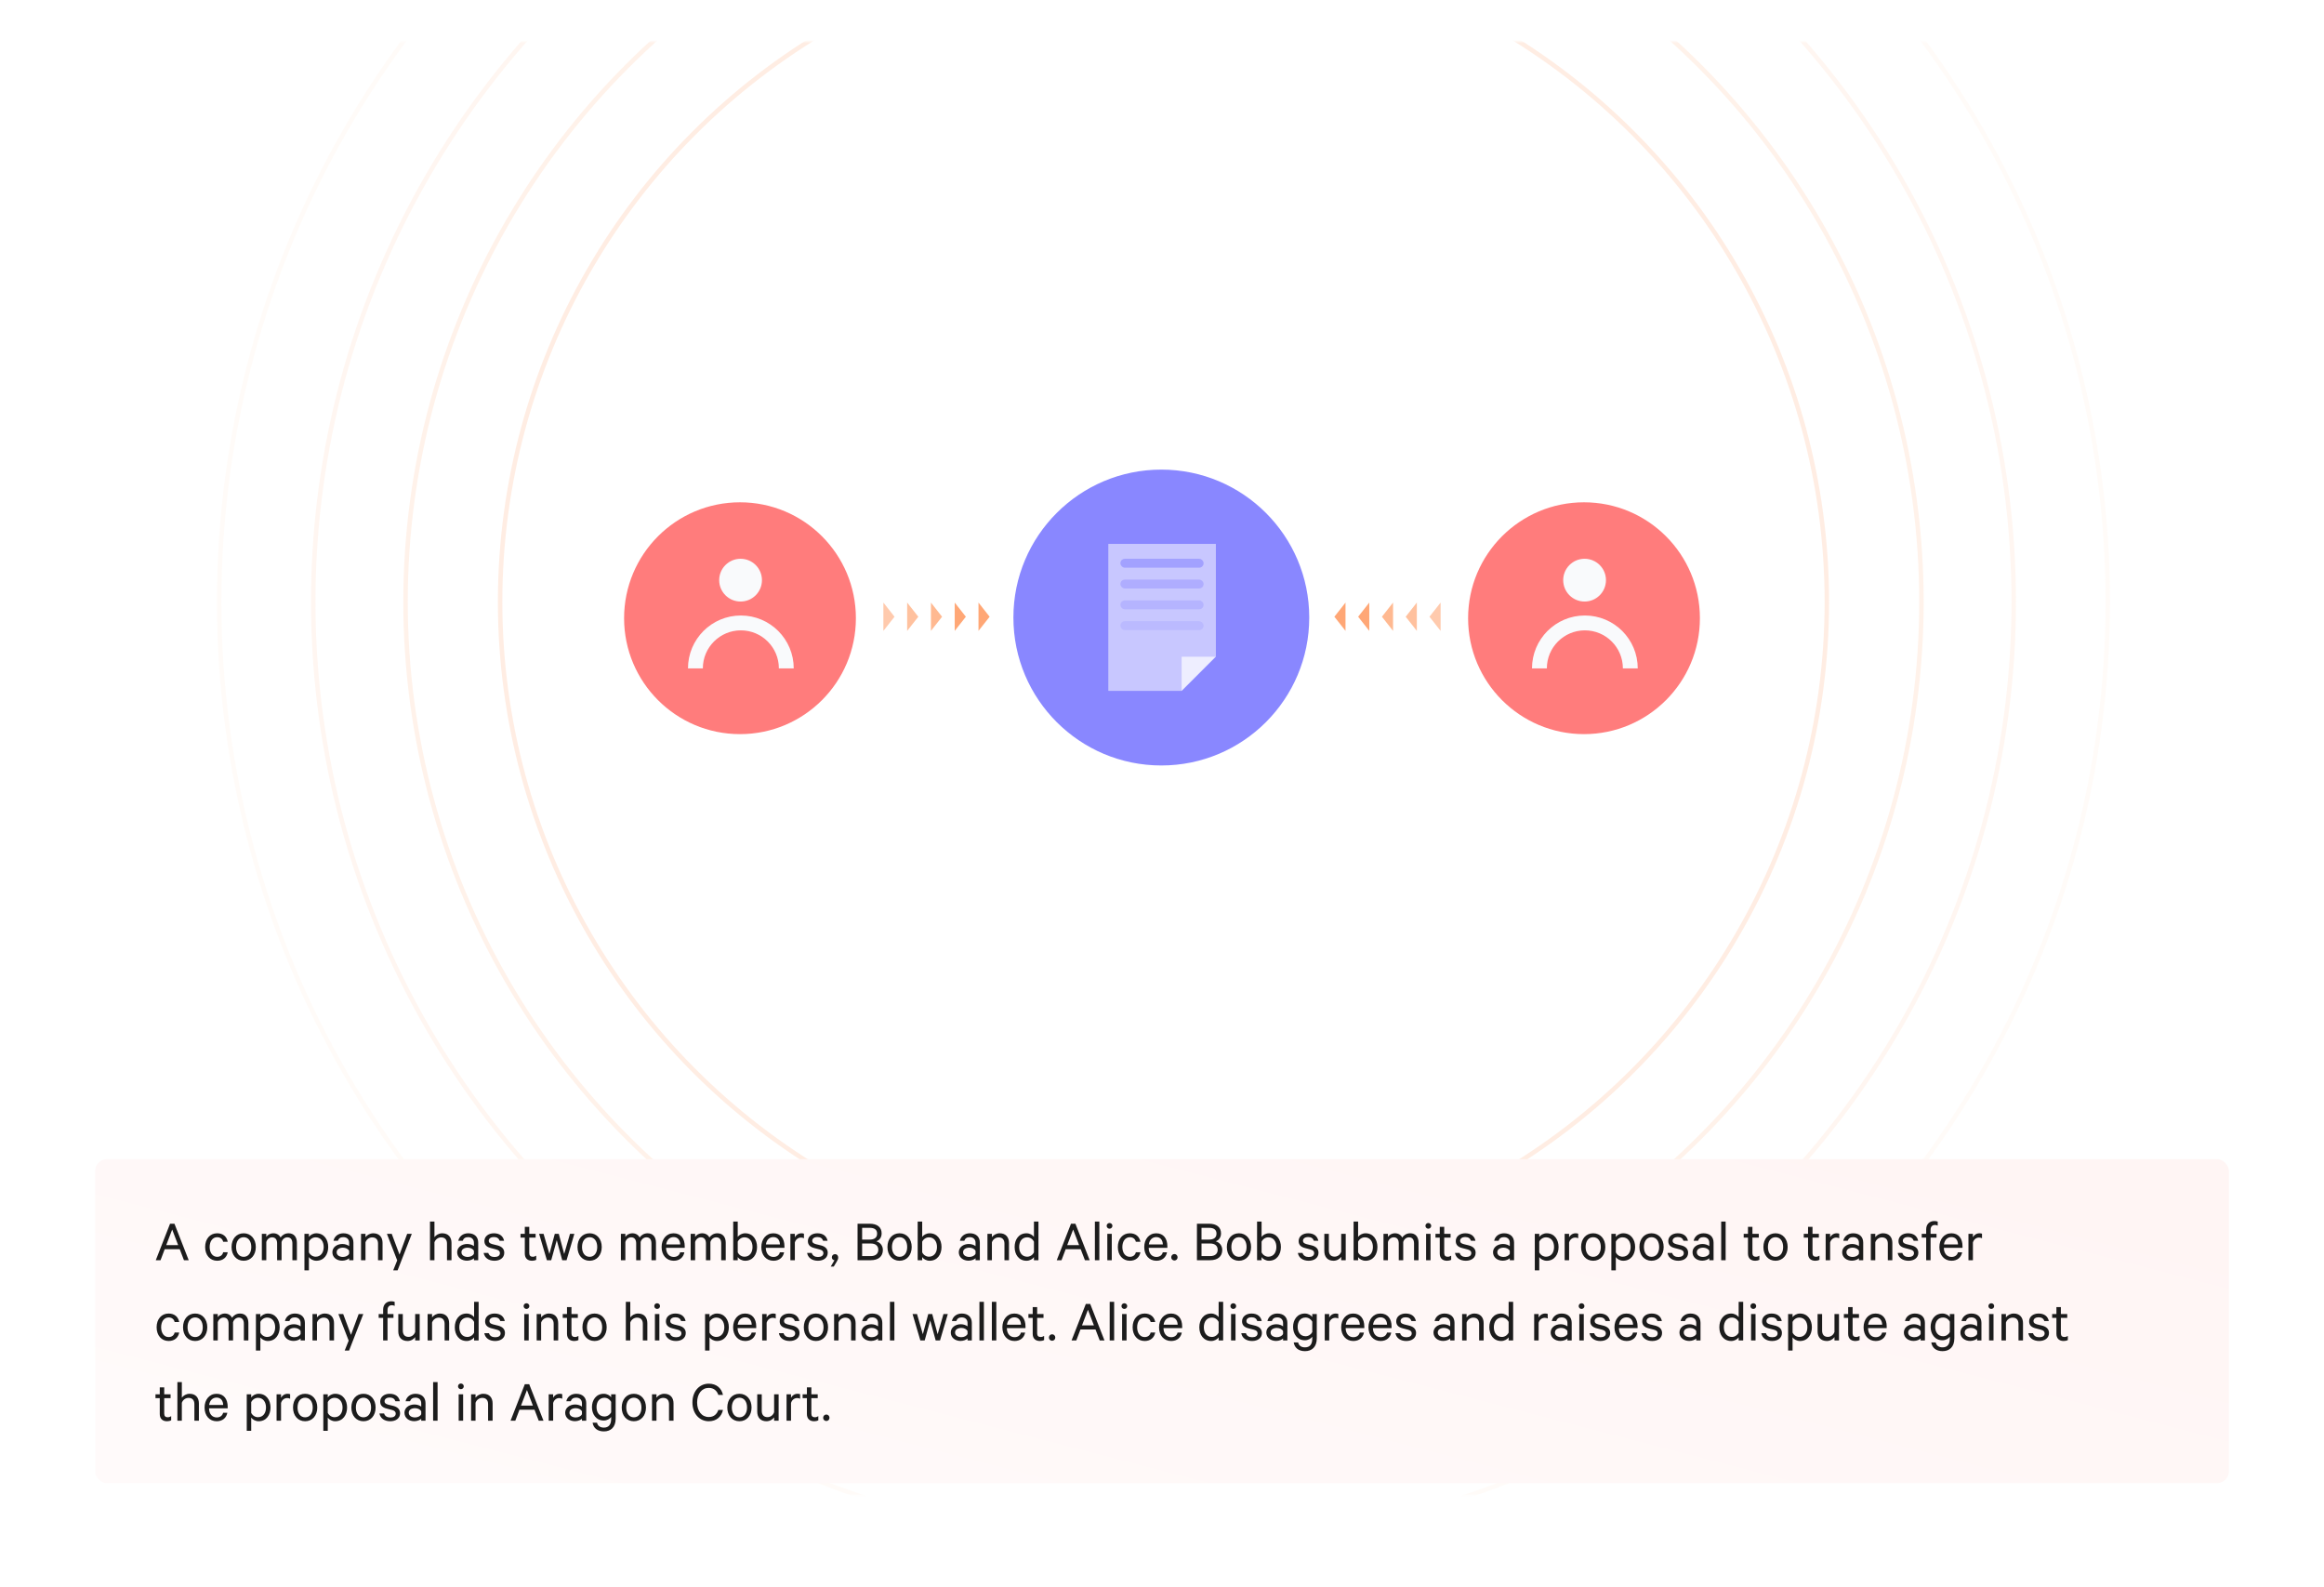 <svg width="782" height="534" viewBox="0 0 782 534" fill="none" xmlns="http://www.w3.org/2000/svg">
<g filter="url(#filter0_d)">
<rect x="17" y="14" width="748" height="500" rx="6" fill="white"/>
</g>
<mask id="mask0" mask-type="alpha" maskUnits="userSpaceOnUse" x="17" y="14" width="748" height="489">
<rect x="17" y="14" width="748" height="489" rx="6" fill="white"/>
</mask>
<g mask="url(#mask0)">
<circle opacity="0.2" cx="391.5" cy="202.5" r="223.216" stroke="#FFA776" stroke-width="1.5"/>
<circle opacity="0.15" cx="391.5" cy="202.5" r="255.045" stroke="#FFA776" stroke-width="1.5"/>
<circle opacity="0.1" cx="391.5" cy="202.5" r="286.098" stroke="#FFA776" stroke-width="1.5"/>
<circle opacity="0.05" cx="391.5" cy="202.5" r="317.75" stroke="#FFA776" stroke-width="1.5"/>
</g>
<rect x="32" y="390" width="718" height="109" rx="4" fill="url(#paint0_linear)"/>
<path d="M57.22 411.72L52.42 424H54.02L55.42 420.3H60.48L61.9 424H63.5L58.7 411.72H57.22ZM57.94 413.68L59.94 418.92H55.94L57.94 413.68ZM69.028 419.56C69.028 422.32 70.688 424.18 73.068 424.18C75.068 424.18 76.328 423.02 76.628 421.32H75.088C74.888 422.28 74.128 422.86 73.068 422.86C71.548 422.86 70.548 421.5 70.548 419.56C70.548 417.62 71.548 416.26 73.068 416.26C74.128 416.26 74.888 416.84 75.088 417.8H76.628C76.328 416.1 75.068 414.94 73.068 414.94C70.688 414.94 69.028 416.8 69.028 419.56ZM86.075 419.56C86.075 416.84 84.415 414.94 81.995 414.94C79.555 414.94 77.915 416.84 77.915 419.56C77.915 422.28 79.555 424.18 81.995 424.18C84.415 424.18 86.075 422.28 86.075 419.56ZM84.555 419.56C84.555 421.5 83.595 422.86 81.995 422.86C80.395 422.86 79.435 421.5 79.435 419.56C79.435 417.62 80.395 416.26 81.995 416.26C83.595 416.26 84.555 417.62 84.555 419.56ZM94.406 416.36C93.986 415.52 93.126 414.94 92.006 414.94C90.906 414.94 90.046 415.46 89.606 416.16V415.12H88.106V424H89.606V417.88C89.886 416.92 90.666 416.3 91.566 416.3C92.706 416.3 93.246 417.12 93.246 418.36V424H94.746V417.88C95.026 416.92 95.806 416.3 96.706 416.3C97.846 416.3 98.386 417.12 98.386 418.36V424H99.906V418.12C99.906 416.2 98.906 414.94 97.106 414.94C95.866 414.94 94.966 415.56 94.406 416.36ZM103.942 422.96C104.402 423.6 105.342 424.18 106.442 424.18C109.062 424.18 110.442 422.02 110.442 419.56C110.442 417.1 109.062 414.94 106.442 414.94C105.342 414.94 104.402 415.52 103.942 416.16V415.12H102.442V427.4H103.942V422.96ZM103.942 417.76C104.402 416.84 105.282 416.3 106.222 416.3C107.922 416.3 108.922 417.68 108.922 419.56C108.922 421.44 107.922 422.82 106.222 422.82C105.282 422.82 104.402 422.28 103.942 421.36V417.76ZM118.921 424V418.08C118.921 416.14 117.661 414.94 115.541 414.94C113.841 414.94 112.521 415.96 112.221 417.46H113.701C113.981 416.64 114.581 416.24 115.521 416.24C116.801 416.24 117.481 417.04 117.481 418.14V419.26C117.101 418.92 116.161 418.54 115.241 418.54C113.341 418.54 111.841 419.66 111.841 421.32C111.841 423.08 113.341 424.16 115.141 424.16C116.201 424.16 117.141 423.7 117.481 423.34V424H118.921ZM117.481 421.8C117.221 422.46 116.321 422.9 115.401 422.9C114.321 422.9 113.281 422.4 113.281 421.32C113.281 420.26 114.321 419.78 115.401 419.78C116.321 419.78 117.221 420.22 117.481 420.88V421.8ZM121.485 424H122.985V417.98C123.305 417.02 124.205 416.32 125.245 416.32C126.585 416.32 127.205 417.18 127.205 418.42V424H128.725V418.18C128.725 416.24 127.625 414.94 125.605 414.94C124.465 414.94 123.505 415.54 122.985 416.24V415.12H121.485V424ZM133.792 427.4L138.572 415.12H137.012L134.432 422.12L131.812 415.12H130.192L133.652 424.06L132.312 427.4H133.792ZM144.688 424H146.188V417.98C146.508 417.02 147.408 416.32 148.448 416.32C149.788 416.32 150.408 417.18 150.408 418.42V424H151.928V418.18C151.928 416.24 150.828 414.94 148.808 414.94C147.668 414.94 146.708 415.54 146.188 416.24V411H144.688V424ZM160.913 424V418.08C160.913 416.14 159.653 414.94 157.533 414.94C155.833 414.94 154.513 415.96 154.213 417.46H155.693C155.973 416.64 156.573 416.24 157.513 416.24C158.793 416.24 159.473 417.04 159.473 418.14V419.26C159.093 418.92 158.153 418.54 157.233 418.54C155.333 418.54 153.833 419.66 153.833 421.32C153.833 423.08 155.333 424.16 157.133 424.16C158.193 424.16 159.133 423.7 159.473 423.34V424H160.913ZM159.473 421.8C159.213 422.46 158.313 422.9 157.393 422.9C156.313 422.9 155.273 422.4 155.273 421.32C155.273 420.26 156.313 419.78 157.393 419.78C158.313 419.78 159.213 420.22 159.473 420.88V421.8ZM162.737 421.56C163.017 423.2 164.437 424.18 166.377 424.18C168.277 424.18 169.677 423.18 169.677 421.5C169.677 420.26 168.937 419.42 167.417 419.02L165.697 418.6C164.857 418.36 164.457 418.08 164.457 417.48C164.457 416.62 165.277 416.2 166.157 416.2C167.237 416.2 167.857 416.66 168.117 417.46H169.617C169.297 415.9 168.137 414.94 166.177 414.94C164.377 414.94 162.997 415.98 162.997 417.56C162.997 418.94 163.877 419.58 165.137 419.9L166.897 420.36C167.817 420.6 168.217 420.98 168.217 421.6C168.217 422.5 167.457 422.92 166.397 422.92C165.357 422.92 164.577 422.48 164.297 421.56H162.737ZM176.592 421.76C176.592 423.4 177.592 424.18 179.032 424.18C179.572 424.18 180.092 424.06 180.432 423.88V422.48C180.132 422.68 179.692 422.84 179.272 422.84C178.512 422.84 178.092 422.46 178.092 421.6V416.4H180.232V415.12H178.092V412.78H176.592V415.12H175.152V416.4H176.592V421.76ZM188.023 415.12H186.683L184.863 421.9L182.903 415.12H181.403L184.023 424H185.483L187.343 417.26L189.183 424H190.643L193.263 415.12H191.803L189.843 421.9L188.023 415.12ZM202.481 419.56C202.481 416.84 200.821 414.94 198.401 414.94C195.961 414.94 194.321 416.84 194.321 419.56C194.321 422.28 195.961 424.18 198.401 424.18C200.821 424.18 202.481 422.28 202.481 419.56ZM200.961 419.56C200.961 421.5 200.001 422.86 198.401 422.86C196.801 422.86 195.841 421.5 195.841 419.56C195.841 417.62 196.801 416.26 198.401 416.26C200.001 416.26 200.961 417.62 200.961 419.56ZM215.226 416.36C214.806 415.52 213.946 414.94 212.826 414.94C211.726 414.94 210.866 415.46 210.426 416.16V415.12H208.926V424H210.426V417.88C210.706 416.92 211.486 416.3 212.386 416.3C213.526 416.3 214.066 417.12 214.066 418.36V424H215.566V417.88C215.846 416.92 216.626 416.3 217.526 416.3C218.666 416.3 219.206 417.12 219.206 418.36V424H220.726V418.12C220.726 416.2 219.726 414.94 217.926 414.94C216.686 414.94 215.786 415.56 215.226 416.36ZM228.862 421.34C228.622 422.34 227.802 422.9 226.702 422.9C225.202 422.9 224.142 421.74 224.122 419.84H230.402V419.3C230.402 416.72 229.102 414.94 226.662 414.94C224.242 414.94 222.622 416.92 222.622 419.58C222.622 422.32 224.282 424.18 226.702 424.18C228.702 424.18 229.962 423.02 230.282 421.34H228.862ZM226.682 416.22C228.162 416.22 228.862 417.38 228.882 418.7H224.162C224.382 417.14 225.342 416.22 226.682 416.22ZM238.703 416.36C238.283 415.52 237.423 414.94 236.303 414.94C235.203 414.94 234.343 415.46 233.903 416.16V415.12H232.403V424H233.903V417.88C234.183 416.92 234.963 416.3 235.863 416.3C237.003 416.3 237.543 417.12 237.543 418.36V424H239.043V417.88C239.323 416.92 240.103 416.3 241.003 416.3C242.143 416.3 242.683 417.12 242.683 418.36V424H244.203V418.12C244.203 416.2 243.203 414.94 241.403 414.94C240.163 414.94 239.263 415.56 238.703 416.36ZM248.238 422.96C248.678 423.6 249.638 424.18 250.738 424.18C253.338 424.18 254.738 422.08 254.738 419.56C254.738 417.06 253.338 414.94 250.738 414.94C249.638 414.94 248.678 415.52 248.238 416.16V411H246.718V424H248.238V422.96ZM248.238 417.76C248.698 416.84 249.578 416.3 250.518 416.3C252.218 416.3 253.218 417.68 253.218 419.56C253.218 421.44 252.218 422.82 250.518 422.82C249.578 422.82 248.698 422.28 248.238 421.36V417.76ZM262.417 421.34C262.177 422.34 261.357 422.9 260.257 422.9C258.757 422.9 257.697 421.74 257.677 419.84H263.957V419.3C263.957 416.72 262.657 414.94 260.217 414.94C257.797 414.94 256.177 416.92 256.177 419.58C256.177 422.32 257.837 424.18 260.257 424.18C262.257 424.18 263.517 423.02 263.837 421.34H262.417ZM260.237 416.22C261.717 416.22 262.417 417.38 262.437 418.7H257.717C257.937 417.14 258.897 416.22 260.237 416.22ZM270.517 415.08C270.357 415 270.037 414.94 269.657 414.94C268.677 414.94 267.837 415.52 267.457 416.28V415.12H265.957V424H267.457V418.04C267.757 417 268.577 416.38 269.517 416.38C269.897 416.38 270.277 416.46 270.517 416.62V415.08ZM271.584 421.56C271.864 423.2 273.284 424.18 275.224 424.18C277.124 424.18 278.524 423.18 278.524 421.5C278.524 420.26 277.784 419.42 276.264 419.02L274.544 418.6C273.704 418.36 273.304 418.08 273.304 417.48C273.304 416.62 274.124 416.2 275.004 416.2C276.084 416.2 276.704 416.66 276.964 417.46H278.464C278.144 415.9 276.984 414.94 275.024 414.94C273.224 414.94 271.844 415.98 271.844 417.56C271.844 418.94 272.724 419.58 273.984 419.9L275.744 420.36C276.664 420.6 277.064 420.98 277.064 421.6C277.064 422.5 276.304 422.92 275.244 422.92C274.204 422.92 273.424 422.48 273.144 421.56H271.584ZM279.526 426.14H280.546L281.606 424.38C281.846 424 282.046 423.54 282.046 423.12C282.046 422.38 281.586 421.96 280.986 421.96C280.386 421.96 279.906 422.4 279.906 423.02C279.906 423.6 280.286 423.94 280.786 424.02L279.526 426.14ZM294.858 417.64C295.818 417.34 296.658 416.44 296.658 414.98C296.658 412.86 295.138 411.72 292.598 411.72H288.558V424H292.998C295.518 424 297.078 422.78 297.078 420.54C297.078 419.16 296.178 417.98 294.858 417.64ZM290.098 417.06V413.1H292.598C294.238 413.1 295.138 413.72 295.138 415.06C295.138 416.4 294.238 417.06 292.598 417.06H290.098ZM290.098 418.38H292.998C294.658 418.38 295.538 419.2 295.538 420.5C295.538 421.78 294.658 422.62 292.998 422.62H290.098V418.38ZM306.778 419.56C306.778 416.84 305.118 414.94 302.698 414.94C300.258 414.94 298.618 416.84 298.618 419.56C298.618 422.28 300.258 424.18 302.698 424.18C305.118 424.18 306.778 422.28 306.778 419.56ZM305.258 419.56C305.258 421.5 304.298 422.86 302.698 422.86C301.098 422.86 300.138 421.5 300.138 419.56C300.138 417.62 301.098 416.26 302.698 416.26C304.298 416.26 305.258 417.62 305.258 419.56ZM310.309 422.96C310.749 423.6 311.709 424.18 312.809 424.18C315.409 424.18 316.809 422.08 316.809 419.56C316.809 417.06 315.409 414.94 312.809 414.94C311.709 414.94 310.749 415.52 310.309 416.16V411H308.789V424H310.309V422.96ZM310.309 417.76C310.769 416.84 311.649 416.3 312.589 416.3C314.289 416.3 315.289 417.68 315.289 419.56C315.289 421.44 314.289 422.82 312.589 422.82C311.649 422.82 310.769 422.28 310.309 421.36V417.76ZM329.702 424V418.08C329.702 416.14 328.442 414.94 326.322 414.94C324.622 414.94 323.302 415.96 323.002 417.46H324.482C324.762 416.64 325.362 416.24 326.302 416.24C327.582 416.24 328.262 417.04 328.262 418.14V419.26C327.882 418.92 326.942 418.54 326.022 418.54C324.122 418.54 322.622 419.66 322.622 421.32C322.622 423.08 324.122 424.16 325.922 424.16C326.982 424.16 327.922 423.7 328.262 423.34V424H329.702ZM328.262 421.8C328.002 422.46 327.102 422.9 326.182 422.9C325.102 422.9 324.062 422.4 324.062 421.32C324.062 420.26 325.102 419.78 326.182 419.78C327.102 419.78 328.002 420.22 328.262 420.88V421.8ZM332.266 424H333.766V417.98C334.086 417.02 334.986 416.32 336.026 416.32C337.366 416.32 337.986 417.18 337.986 418.42V424H339.506V418.18C339.506 416.24 338.406 414.94 336.386 414.94C335.246 414.94 334.286 415.54 333.766 416.24V415.12H332.266V424ZM347.911 424H349.431V411H347.911V416.16C347.471 415.52 346.511 414.94 345.411 414.94C342.811 414.94 341.411 417.06 341.411 419.56C341.411 422.08 342.811 424.18 345.411 424.18C346.511 424.18 347.471 423.6 347.911 422.96V424ZM347.911 421.36C347.451 422.28 346.571 422.82 345.631 422.82C343.931 422.82 342.931 421.44 342.931 419.56C342.931 417.68 343.931 416.3 345.631 416.3C346.571 416.3 347.451 416.84 347.911 417.76V421.36ZM360.384 411.72L355.584 424H357.184L358.584 420.3H363.644L365.064 424H366.664L361.864 411.72H360.384ZM361.104 413.68L363.104 418.92H359.104L361.104 413.68ZM369.918 411H368.418V424H369.918V411ZM374.098 415.12H372.598V424H374.098V415.12ZM374.318 412.44C374.318 411.9 373.878 411.48 373.338 411.48C372.818 411.48 372.378 411.9 372.378 412.44C372.378 412.96 372.818 413.4 373.338 413.4C373.878 413.4 374.318 412.96 374.318 412.44ZM376.138 419.56C376.138 422.32 377.798 424.18 380.178 424.18C382.178 424.18 383.438 423.02 383.738 421.32H382.198C381.998 422.28 381.238 422.86 380.178 422.86C378.658 422.86 377.658 421.5 377.658 419.56C377.658 417.62 378.658 416.26 380.178 416.26C381.238 416.26 381.998 416.84 382.198 417.8H383.738C383.438 416.1 382.178 414.94 380.178 414.94C377.798 414.94 376.138 416.8 376.138 419.56ZM391.264 421.34C391.024 422.34 390.204 422.9 389.104 422.9C387.604 422.9 386.544 421.74 386.524 419.84H392.804V419.3C392.804 416.72 391.504 414.94 389.064 414.94C386.644 414.94 385.024 416.92 385.024 419.58C385.024 422.32 386.684 424.18 389.104 424.18C391.104 424.18 392.364 423.02 392.684 421.34H391.264ZM389.084 416.22C390.564 416.22 391.264 417.38 391.284 418.7H386.564C386.784 417.14 387.744 416.22 389.084 416.22ZM394.105 423.02C394.105 423.64 394.585 424.1 395.185 424.1C395.765 424.1 396.245 423.64 396.245 423.02C396.245 422.4 395.765 421.92 395.185 421.92C394.585 421.92 394.105 422.4 394.105 423.02ZM409.057 417.64C410.017 417.34 410.857 416.44 410.857 414.98C410.857 412.86 409.337 411.72 406.797 411.72H402.757V424H407.197C409.717 424 411.277 422.78 411.277 420.54C411.277 419.16 410.377 417.98 409.057 417.64ZM404.297 417.06V413.1H406.797C408.437 413.1 409.337 413.72 409.337 415.06C409.337 416.4 408.437 417.06 406.797 417.06H404.297ZM404.297 418.38H407.197C408.857 418.38 409.737 419.2 409.737 420.5C409.737 421.78 408.857 422.62 407.197 422.62H404.297V418.38ZM420.977 419.56C420.977 416.84 419.317 414.94 416.897 414.94C414.457 414.94 412.817 416.84 412.817 419.56C412.817 422.28 414.457 424.18 416.897 424.18C419.317 424.18 420.977 422.28 420.977 419.56ZM419.457 419.56C419.457 421.5 418.497 422.86 416.897 422.86C415.297 422.86 414.337 421.5 414.337 419.56C414.337 417.62 415.297 416.26 416.897 416.26C418.497 416.26 419.457 417.62 419.457 419.56ZM424.508 422.96C424.948 423.6 425.908 424.18 427.008 424.18C429.608 424.18 431.008 422.08 431.008 419.56C431.008 417.06 429.608 414.94 427.008 414.94C425.908 414.94 424.948 415.52 424.508 416.16V411H422.988V424H424.508V422.96ZM424.508 417.76C424.968 416.84 425.848 416.3 426.788 416.3C428.488 416.3 429.488 417.68 429.488 419.56C429.488 421.44 428.488 422.82 426.788 422.82C425.848 422.82 424.968 422.28 424.508 421.36V417.76ZM436.721 421.56C437.001 423.2 438.421 424.18 440.361 424.18C442.261 424.18 443.661 423.18 443.661 421.5C443.661 420.26 442.921 419.42 441.401 419.02L439.681 418.6C438.841 418.36 438.441 418.08 438.441 417.48C438.441 416.62 439.261 416.2 440.141 416.2C441.221 416.2 441.841 416.66 442.101 417.46H443.601C443.281 415.9 442.121 414.94 440.161 414.94C438.361 414.94 436.981 415.98 436.981 417.56C436.981 418.94 437.861 419.58 439.121 419.9L440.881 420.36C441.801 420.6 442.201 420.98 442.201 421.6C442.201 422.5 441.441 422.92 440.381 422.92C439.341 422.92 438.561 422.48 438.281 421.56H436.721ZM452.822 415.12H451.302V421.14C450.982 422.1 450.122 422.8 449.082 422.8C447.742 422.8 447.142 421.94 447.142 420.7V415.12H445.622V420.94C445.622 422.88 446.702 424.18 448.722 424.18C449.862 424.18 450.802 423.58 451.302 422.88V424H452.822V415.12ZM456.988 422.96C457.428 423.6 458.388 424.18 459.488 424.18C462.088 424.18 463.488 422.08 463.488 419.56C463.488 417.06 462.088 414.94 459.488 414.94C458.388 414.94 457.428 415.52 456.988 416.16V411H455.468V424H456.988V422.96ZM456.988 417.76C457.448 416.84 458.328 416.3 459.268 416.3C460.968 416.3 461.968 417.68 461.968 419.56C461.968 421.44 460.968 422.82 459.268 422.82C458.328 422.82 457.448 422.28 456.988 421.36V417.76ZM471.828 416.36C471.408 415.52 470.548 414.94 469.428 414.94C468.328 414.94 467.468 415.46 467.028 416.16V415.12H465.528V424H467.028V417.88C467.308 416.92 468.088 416.3 468.988 416.3C470.128 416.3 470.668 417.12 470.668 418.36V424H472.168V417.88C472.448 416.92 473.228 416.3 474.128 416.3C475.268 416.3 475.808 417.12 475.808 418.36V424H477.328V418.12C477.328 416.2 476.328 414.94 474.528 414.94C473.288 414.94 472.388 415.56 471.828 416.36ZM481.363 415.12H479.863V424H481.363V415.12ZM481.583 412.44C481.583 411.9 481.143 411.48 480.603 411.48C480.083 411.48 479.643 411.9 479.643 412.44C479.643 412.96 480.083 413.4 480.603 413.4C481.143 413.4 481.583 412.96 481.583 412.44ZM484.463 421.76C484.463 423.4 485.463 424.18 486.903 424.18C487.443 424.18 487.963 424.06 488.303 423.88V422.48C488.003 422.68 487.563 422.84 487.143 422.84C486.383 422.84 485.963 422.46 485.963 421.6V416.4H488.103V415.12H485.963V412.78H484.463V415.12H483.023V416.4H484.463V421.76ZM489.592 421.56C489.872 423.2 491.292 424.18 493.232 424.18C495.132 424.18 496.532 423.18 496.532 421.5C496.532 420.26 495.792 419.42 494.272 419.02L492.552 418.6C491.712 418.36 491.312 418.08 491.312 417.48C491.312 416.62 492.132 416.2 493.012 416.2C494.092 416.2 494.712 416.66 494.972 417.46H496.472C496.152 415.9 494.992 414.94 493.032 414.94C491.232 414.94 489.852 415.98 489.852 417.56C489.852 418.94 490.732 419.58 491.992 419.9L493.752 420.36C494.672 420.6 495.072 420.98 495.072 421.6C495.072 422.5 494.312 422.92 493.252 422.92C492.212 422.92 491.432 422.48 491.152 421.56H489.592ZM509.468 424V418.08C509.468 416.14 508.208 414.94 506.088 414.94C504.388 414.94 503.068 415.96 502.768 417.46H504.248C504.528 416.64 505.128 416.24 506.068 416.24C507.348 416.24 508.028 417.04 508.028 418.14V419.26C507.648 418.92 506.708 418.54 505.788 418.54C503.888 418.54 502.388 419.66 502.388 421.32C502.388 423.08 503.888 424.16 505.688 424.16C506.748 424.16 507.688 423.7 508.028 423.34V424H509.468ZM508.028 421.8C507.768 422.46 506.868 422.9 505.948 422.9C504.868 422.9 503.828 422.4 503.828 421.32C503.828 420.26 504.868 419.78 505.948 419.78C506.868 419.78 507.768 420.22 508.028 420.88V421.8ZM517.945 422.96C518.405 423.6 519.345 424.18 520.445 424.18C523.065 424.18 524.445 422.02 524.445 419.56C524.445 417.1 523.065 414.94 520.445 414.94C519.345 414.94 518.405 415.52 517.945 416.16V415.12H516.445V427.4H517.945V422.96ZM517.945 417.76C518.405 416.84 519.285 416.3 520.225 416.3C521.925 416.3 522.925 417.68 522.925 419.56C522.925 421.44 521.925 422.82 520.225 422.82C519.285 422.82 518.405 422.28 517.945 421.36V417.76ZM531.045 415.08C530.885 415 530.565 414.94 530.185 414.94C529.205 414.94 528.365 415.52 527.985 416.28V415.12H526.485V424H527.985V418.04C528.285 417 529.105 416.38 530.045 416.38C530.425 416.38 530.805 416.46 531.045 416.62V415.08ZM540.176 419.56C540.176 416.84 538.516 414.94 536.096 414.94C533.656 414.94 532.016 416.84 532.016 419.56C532.016 422.28 533.656 424.18 536.096 424.18C538.516 424.18 540.176 422.28 540.176 419.56ZM538.656 419.56C538.656 421.5 537.696 422.86 536.096 422.86C534.496 422.86 533.536 421.5 533.536 419.56C533.536 417.62 534.496 416.26 536.096 416.26C537.696 416.26 538.656 417.62 538.656 419.56ZM543.707 422.96C544.167 423.6 545.107 424.18 546.207 424.18C548.827 424.18 550.207 422.02 550.207 419.56C550.207 417.1 548.827 414.94 546.207 414.94C545.107 414.94 544.167 415.52 543.707 416.16V415.12H542.207V427.4H543.707V422.96ZM543.707 417.76C544.167 416.84 545.047 416.3 545.987 416.3C547.687 416.3 548.687 417.68 548.687 419.56C548.687 421.44 547.687 422.82 545.987 422.82C545.047 422.82 544.167 422.28 543.707 421.36V417.76ZM559.805 419.56C559.805 416.84 558.145 414.94 555.725 414.94C553.285 414.94 551.645 416.84 551.645 419.56C551.645 422.28 553.285 424.18 555.725 424.18C558.145 424.18 559.805 422.28 559.805 419.56ZM558.285 419.56C558.285 421.5 557.325 422.86 555.725 422.86C554.125 422.86 553.165 421.5 553.165 419.56C553.165 417.62 554.125 416.26 555.725 416.26C557.325 416.26 558.285 417.62 558.285 419.56ZM561.096 421.56C561.376 423.2 562.796 424.18 564.736 424.18C566.636 424.18 568.036 423.18 568.036 421.5C568.036 420.26 567.296 419.42 565.776 419.02L564.056 418.6C563.216 418.36 562.816 418.08 562.816 417.48C562.816 416.62 563.636 416.2 564.516 416.2C565.596 416.2 566.216 416.66 566.476 417.46H567.976C567.656 415.9 566.496 414.94 564.536 414.94C562.736 414.94 561.356 415.98 561.356 417.56C561.356 418.94 562.236 419.58 563.496 419.9L565.256 420.36C566.176 420.6 566.576 420.98 566.576 421.6C566.576 422.5 565.816 422.92 564.756 422.92C563.716 422.92 562.936 422.48 562.656 421.56H561.096ZM576.596 424V418.08C576.596 416.14 575.336 414.94 573.216 414.94C571.516 414.94 570.196 415.96 569.896 417.46H571.376C571.656 416.64 572.256 416.24 573.196 416.24C574.476 416.24 575.156 417.04 575.156 418.14V419.26C574.776 418.92 573.836 418.54 572.916 418.54C571.016 418.54 569.516 419.66 569.516 421.32C569.516 423.08 571.016 424.16 572.816 424.16C573.876 424.16 574.816 423.7 575.156 423.34V424H576.596ZM575.156 421.8C574.896 422.46 573.996 422.9 573.076 422.9C571.996 422.9 570.956 422.4 570.956 421.32C570.956 420.26 571.996 419.78 573.076 419.78C573.996 419.78 574.896 420.22 575.156 420.88V421.8ZM580.66 411H579.16V424H580.66V411ZM588.174 421.76C588.174 423.4 589.174 424.18 590.614 424.18C591.154 424.18 591.674 424.06 592.014 423.88V422.48C591.714 422.68 591.274 422.84 590.854 422.84C590.094 422.84 589.674 422.46 589.674 421.6V416.4H591.814V415.12H589.674V412.78H588.174V415.12H586.734V416.4H588.174V421.76ZM601.524 419.56C601.524 416.84 599.864 414.94 597.444 414.94C595.004 414.94 593.364 416.84 593.364 419.56C593.364 422.28 595.004 424.18 597.444 424.18C599.864 424.18 601.524 422.28 601.524 419.56ZM600.004 419.56C600.004 421.5 599.044 422.86 597.444 422.86C595.844 422.86 594.884 421.5 594.884 419.56C594.884 417.62 595.844 416.26 597.444 416.26C599.044 416.26 600.004 417.62 600.004 419.56ZM608.389 421.76C608.389 423.4 609.389 424.18 610.829 424.18C611.369 424.18 611.889 424.06 612.229 423.88V422.48C611.929 422.68 611.489 422.84 611.069 422.84C610.309 422.84 609.889 422.46 609.889 421.6V416.4H612.029V415.12H609.889V412.78H608.389V415.12H606.949V416.4H608.389V421.76ZM618.877 415.08C618.717 415 618.397 414.94 618.017 414.94C617.037 414.94 616.197 415.52 615.817 416.28V415.12H614.317V424H615.817V418.04C616.117 417 616.937 416.38 617.877 416.38C618.257 416.38 618.637 416.46 618.877 416.62V415.08ZM626.948 424V418.08C626.948 416.14 625.688 414.94 623.568 414.94C621.868 414.94 620.548 415.96 620.248 417.46H621.728C622.008 416.64 622.608 416.24 623.548 416.24C624.828 416.24 625.508 417.04 625.508 418.14V419.26C625.128 418.92 624.188 418.54 623.268 418.54C621.368 418.54 619.868 419.66 619.868 421.32C619.868 423.08 621.368 424.16 623.168 424.16C624.228 424.16 625.168 423.7 625.508 423.34V424H626.948ZM625.508 421.8C625.248 422.46 624.348 422.9 623.428 422.9C622.348 422.9 621.308 422.4 621.308 421.32C621.308 420.26 622.348 419.78 623.428 419.78C624.348 419.78 625.248 420.22 625.508 420.88V421.8ZM629.512 424H631.012V417.98C631.332 417.02 632.232 416.32 633.272 416.32C634.612 416.32 635.232 417.18 635.232 418.42V424H636.752V418.18C636.752 416.24 635.652 414.94 633.632 414.94C632.492 414.94 631.532 415.54 631.012 416.24V415.12H629.512V424ZM638.557 421.56C638.837 423.2 640.257 424.18 642.197 424.18C644.097 424.18 645.497 423.18 645.497 421.5C645.497 420.26 644.757 419.42 643.237 419.02L641.517 418.6C640.677 418.36 640.277 418.08 640.277 417.48C640.277 416.62 641.097 416.2 641.977 416.2C643.057 416.2 643.677 416.66 643.937 417.46H645.437C645.117 415.9 643.957 414.94 641.997 414.94C640.197 414.94 638.817 415.98 638.817 417.56C638.817 418.94 639.697 419.58 640.957 419.9L642.717 420.36C643.637 420.6 644.037 420.98 644.037 421.6C644.037 422.5 643.277 422.92 642.217 422.92C641.177 422.92 640.397 422.48 640.117 421.56H638.557ZM652.018 411.02C651.678 410.88 651.338 410.82 650.858 410.82C649.298 410.82 648.138 411.86 648.138 413.64V415.12H646.638V416.4H648.138V424H649.618V416.4H651.618V415.12H649.618V413.76C649.618 412.7 650.198 412.14 651.078 412.14C651.398 412.14 651.738 412.2 652.018 412.38V411.02ZM658.823 421.34C658.583 422.34 657.763 422.9 656.663 422.9C655.163 422.9 654.103 421.74 654.083 419.84H660.363V419.3C660.363 416.72 659.063 414.94 656.623 414.94C654.203 414.94 652.583 416.92 652.583 419.58C652.583 422.32 654.243 424.18 656.663 424.18C658.663 424.18 659.923 423.02 660.243 421.34H658.823ZM656.643 416.22C658.123 416.22 658.823 417.38 658.843 418.7H654.123C654.343 417.14 655.303 416.22 656.643 416.22ZM666.923 415.08C666.763 415 666.443 414.94 666.063 414.94C665.083 414.94 664.243 415.52 663.863 416.28V415.12H662.363V424H663.863V418.04C664.163 417 664.983 416.38 665.923 416.38C666.303 416.38 666.683 416.46 666.923 416.62V415.08ZM52.7 446.56C52.7 449.32 54.36 451.18 56.74 451.18C58.74 451.18 60 450.02 60.3 448.32H58.76C58.56 449.28 57.8 449.86 56.74 449.86C55.22 449.86 54.22 448.5 54.22 446.56C54.22 444.62 55.22 443.26 56.74 443.26C57.8 443.26 58.56 443.84 58.76 444.8H60.3C60 443.1 58.74 441.94 56.74 441.94C54.36 441.94 52.7 443.8 52.7 446.56ZM69.747 446.56C69.747 443.84 68.087 441.94 65.667 441.94C63.227 441.94 61.587 443.84 61.587 446.56C61.587 449.28 63.227 451.18 65.667 451.18C68.087 451.18 69.747 449.28 69.747 446.56ZM68.227 446.56C68.227 448.5 67.267 449.86 65.667 449.86C64.067 449.86 63.107 448.5 63.107 446.56C63.107 444.62 64.067 443.26 65.667 443.26C67.267 443.26 68.227 444.62 68.227 446.56ZM78.078 443.36C77.657 442.52 76.797 441.94 75.677 441.94C74.578 441.94 73.718 442.46 73.278 443.16V442.12H71.778V451H73.278V444.88C73.558 443.92 74.338 443.3 75.237 443.3C76.377 443.3 76.918 444.12 76.918 445.36V451H78.418V444.88C78.698 443.92 79.478 443.3 80.377 443.3C81.517 443.3 82.058 444.12 82.058 445.36V451H83.578V445.12C83.578 443.2 82.578 441.94 80.778 441.94C79.537 441.94 78.638 442.56 78.078 443.36ZM87.613 449.96C88.073 450.6 89.013 451.18 90.113 451.18C92.733 451.18 94.113 449.02 94.113 446.56C94.113 444.1 92.733 441.94 90.113 441.94C89.013 441.94 88.073 442.52 87.613 443.16V442.12H86.113V454.4H87.613V449.96ZM87.613 444.76C88.073 443.84 88.953 443.3 89.893 443.3C91.593 443.3 92.593 444.68 92.593 446.56C92.593 448.44 91.593 449.82 89.893 449.82C88.953 449.82 88.073 449.28 87.613 448.36V444.76ZM102.593 451V445.08C102.593 443.14 101.333 441.94 99.213 441.94C97.513 441.94 96.192 442.96 95.892 444.46H97.373C97.653 443.64 98.252 443.24 99.192 443.24C100.473 443.24 101.153 444.04 101.153 445.14V446.26C100.773 445.92 99.832 445.54 98.912 445.54C97.013 445.54 95.513 446.66 95.513 448.32C95.513 450.08 97.013 451.16 98.812 451.16C99.873 451.16 100.813 450.7 101.153 450.34V451H102.593ZM101.153 448.8C100.893 449.46 99.993 449.9 99.073 449.9C97.993 449.9 96.953 449.4 96.953 448.32C96.953 447.26 97.993 446.78 99.073 446.78C99.993 446.78 100.893 447.22 101.153 447.88V448.8ZM105.156 451H106.656V444.98C106.976 444.02 107.876 443.32 108.916 443.32C110.256 443.32 110.876 444.18 110.876 445.42V451H112.396V445.18C112.396 443.24 111.296 441.94 109.276 441.94C108.136 441.94 107.176 442.54 106.656 443.24V442.12H105.156V451ZM117.464 454.4L122.244 442.12H120.684L118.104 449.12L115.484 442.12H113.864L117.324 451.06L115.984 454.4H117.464ZM132.8 438.02C132.46 437.88 132.12 437.82 131.64 437.82C130.08 437.82 128.92 438.86 128.92 440.64V442.12H127.42V443.4H128.92V451H130.4V443.4H132.4V442.12H130.4V440.76C130.4 439.7 130.98 439.14 131.86 439.14C132.18 439.14 132.52 439.2 132.8 439.38V438.02ZM141.221 442.12H139.701V448.14C139.381 449.1 138.521 449.8 137.481 449.8C136.141 449.8 135.541 448.94 135.541 447.7V442.12H134.021V447.94C134.021 449.88 135.101 451.18 137.121 451.18C138.261 451.18 139.201 450.58 139.701 449.88V451H141.221V442.12ZM143.887 451H145.387V444.98C145.707 444.02 146.607 443.32 147.647 443.32C148.987 443.32 149.607 444.18 149.607 445.42V451H151.127V445.18C151.127 443.24 150.027 441.94 148.007 441.94C146.867 441.94 145.907 442.54 145.387 443.24V442.12H143.887V451ZM159.532 451H161.052V438H159.532V443.16C159.092 442.52 158.132 441.94 157.032 441.94C154.432 441.94 153.032 444.06 153.032 446.56C153.032 449.08 154.432 451.18 157.032 451.18C158.132 451.18 159.092 450.6 159.532 449.96V451ZM159.532 448.36C159.072 449.28 158.192 449.82 157.252 449.82C155.552 449.82 154.552 448.44 154.552 446.56C154.552 444.68 155.552 443.3 157.252 443.3C158.192 443.3 159.072 443.84 159.532 444.76V448.36ZM162.971 448.56C163.251 450.2 164.671 451.18 166.611 451.18C168.511 451.18 169.911 450.18 169.911 448.5C169.911 447.26 169.171 446.42 167.651 446.02L165.931 445.6C165.091 445.36 164.691 445.08 164.691 444.48C164.691 443.62 165.511 443.2 166.391 443.2C167.471 443.2 168.091 443.66 168.351 444.46H169.851C169.531 442.9 168.371 441.94 166.411 441.94C164.611 441.94 163.231 442.98 163.231 444.56C163.231 445.94 164.111 446.58 165.371 446.9L167.131 447.36C168.051 447.6 168.451 447.98 168.451 448.6C168.451 449.5 167.691 449.92 166.631 449.92C165.591 449.92 164.811 449.48 164.531 448.56H162.971ZM177.906 442.12H176.406V451H177.906V442.12ZM178.126 439.44C178.126 438.9 177.686 438.48 177.146 438.48C176.626 438.48 176.186 438.9 176.186 439.44C176.186 439.96 176.626 440.4 177.146 440.4C177.686 440.4 178.126 439.96 178.126 439.44ZM180.586 451H182.086V444.98C182.406 444.02 183.306 443.32 184.346 443.32C185.686 443.32 186.306 444.18 186.306 445.42V451H187.826V445.18C187.826 443.24 186.726 441.94 184.706 441.94C183.566 441.94 182.606 442.54 182.086 443.24V442.12H180.586V451ZM190.791 448.76C190.791 450.4 191.791 451.18 193.231 451.18C193.771 451.18 194.291 451.06 194.631 450.88V449.48C194.331 449.68 193.891 449.84 193.471 449.84C192.711 449.84 192.291 449.46 192.291 448.6V443.4H194.431V442.12H192.291V439.78H190.791V442.12H189.351V443.4H190.791V448.76ZM204.141 446.56C204.141 443.84 202.481 441.94 200.061 441.94C197.621 441.94 195.981 443.84 195.981 446.56C195.981 449.28 197.621 451.18 200.061 451.18C202.481 451.18 204.141 449.28 204.141 446.56ZM202.621 446.56C202.621 448.5 201.661 449.86 200.061 449.86C198.461 449.86 197.501 448.5 197.501 446.56C197.501 444.62 198.461 443.26 200.061 443.26C201.661 443.26 202.621 444.62 202.621 446.56ZM210.586 451H212.086V444.98C212.406 444.02 213.306 443.32 214.346 443.32C215.686 443.32 216.306 444.18 216.306 445.42V451H217.826V445.18C217.826 443.24 216.726 441.94 214.706 441.94C213.566 441.94 212.606 442.54 212.086 443.24V438H210.586V451ZM221.871 442.12H220.371V451H221.871V442.12ZM222.091 439.44C222.091 438.9 221.651 438.48 221.111 438.48C220.591 438.48 220.151 438.9 220.151 439.44C220.151 439.96 220.591 440.4 221.111 440.4C221.651 440.4 222.091 439.96 222.091 439.44ZM223.811 448.56C224.091 450.2 225.511 451.18 227.451 451.18C229.351 451.18 230.751 450.18 230.751 448.5C230.751 447.26 230.011 446.42 228.491 446.02L226.771 445.6C225.931 445.36 225.531 445.08 225.531 444.48C225.531 443.62 226.351 443.2 227.231 443.2C228.311 443.2 228.931 443.66 229.191 444.46H230.691C230.371 442.9 229.211 441.94 227.251 441.94C225.451 441.94 224.071 442.98 224.071 444.56C224.071 445.94 224.951 446.58 226.211 446.9L227.971 447.36C228.891 447.6 229.291 447.98 229.291 448.6C229.291 449.5 228.531 449.92 227.471 449.92C226.431 449.92 225.651 449.48 225.371 448.56H223.811ZM238.746 449.96C239.206 450.6 240.146 451.18 241.246 451.18C243.866 451.18 245.246 449.02 245.246 446.56C245.246 444.1 243.866 441.94 241.246 441.94C240.146 441.94 239.206 442.52 238.746 443.16V442.12H237.246V454.4H238.746V449.96ZM238.746 444.76C239.206 443.84 240.086 443.3 241.026 443.3C242.726 443.3 243.726 444.68 243.726 446.56C243.726 448.44 242.726 449.82 241.026 449.82C240.086 449.82 239.206 449.28 238.746 448.36V444.76ZM252.924 448.34C252.684 449.34 251.864 449.9 250.764 449.9C249.264 449.9 248.204 448.74 248.184 446.84H254.464V446.3C254.464 443.72 253.164 441.94 250.724 441.94C248.304 441.94 246.684 443.92 246.684 446.58C246.684 449.32 248.344 451.18 250.764 451.18C252.764 451.18 254.024 450.02 254.344 448.34H252.924ZM250.744 443.22C252.224 443.22 252.924 444.38 252.944 445.7H248.224C248.444 444.14 249.404 443.22 250.744 443.22ZM261.025 442.08C260.865 442 260.545 441.94 260.165 441.94C259.185 441.94 258.345 442.52 257.965 443.28V442.12H256.465V451H257.965V445.04C258.265 444 259.085 443.38 260.025 443.38C260.405 443.38 260.785 443.46 261.025 443.62V442.08ZM262.092 448.56C262.372 450.2 263.792 451.18 265.732 451.18C267.632 451.18 269.032 450.18 269.032 448.5C269.032 447.26 268.292 446.42 266.772 446.02L265.052 445.6C264.212 445.36 263.812 445.08 263.812 444.48C263.812 443.62 264.632 443.2 265.512 443.2C266.592 443.2 267.212 443.66 267.472 444.46H268.972C268.652 442.9 267.492 441.94 265.532 441.94C263.732 441.94 262.352 442.98 262.352 444.56C262.352 445.94 263.232 446.58 264.492 446.9L266.252 447.36C267.172 447.6 267.572 447.98 267.572 448.6C267.572 449.5 266.812 449.92 265.752 449.92C264.712 449.92 263.932 449.48 263.652 448.56H262.092ZM278.633 446.56C278.633 443.84 276.973 441.94 274.553 441.94C272.113 441.94 270.473 443.84 270.473 446.56C270.473 449.28 272.113 451.18 274.553 451.18C276.973 451.18 278.633 449.28 278.633 446.56ZM277.113 446.56C277.113 448.5 276.153 449.86 274.553 449.86C272.953 449.86 271.993 448.5 271.993 446.56C271.993 444.62 272.953 443.26 274.553 443.26C276.153 443.26 277.113 444.62 277.113 446.56ZM280.664 451H282.164V444.98C282.484 444.02 283.384 443.32 284.424 443.32C285.764 443.32 286.384 444.18 286.384 445.42V451H287.904V445.18C287.904 443.24 286.804 441.94 284.784 441.94C283.644 441.94 282.684 442.54 282.164 443.24V442.12H280.664V451ZM296.889 451V445.08C296.889 443.14 295.629 441.94 293.509 441.94C291.809 441.94 290.489 442.96 290.189 444.46H291.669C291.949 443.64 292.549 443.24 293.489 443.24C294.769 443.24 295.449 444.04 295.449 445.14V446.26C295.069 445.92 294.129 445.54 293.209 445.54C291.309 445.54 289.809 446.66 289.809 448.32C289.809 450.08 291.309 451.16 293.109 451.16C294.169 451.16 295.109 450.7 295.449 450.34V451H296.889ZM295.449 448.8C295.189 449.46 294.289 449.9 293.369 449.9C292.289 449.9 291.249 449.4 291.249 448.32C291.249 447.26 292.289 446.78 293.369 446.78C294.289 446.78 295.189 447.22 295.449 447.88V448.8ZM300.953 438H299.453V451H300.953V438ZM313.687 442.12H312.347L310.527 448.9L308.567 442.12H307.067L309.687 451H311.147L313.007 444.26L314.847 451H316.307L318.927 442.12H317.467L315.507 448.9L313.687 442.12ZM327.007 451V445.08C327.007 443.14 325.747 441.94 323.627 441.94C321.927 441.94 320.607 442.96 320.307 444.46H321.787C322.067 443.64 322.667 443.24 323.607 443.24C324.887 443.24 325.567 444.04 325.567 445.14V446.26C325.187 445.92 324.247 445.54 323.327 445.54C321.427 445.54 319.927 446.66 319.927 448.32C319.927 450.08 321.427 451.16 323.227 451.16C324.287 451.16 325.227 450.7 325.567 450.34V451H327.007ZM325.567 448.8C325.307 449.46 324.407 449.9 323.487 449.9C322.407 449.9 321.367 449.4 321.367 448.32C321.367 447.26 322.407 446.78 323.487 446.78C324.407 446.78 325.307 447.22 325.567 447.88V448.8ZM331.07 438H329.57V451H331.07V438ZM335.25 438H333.75V451H335.25V438ZM343.53 448.34C343.29 449.34 342.47 449.9 341.37 449.9C339.87 449.9 338.81 448.74 338.79 446.84H345.07V446.3C345.07 443.72 343.77 441.94 341.33 441.94C338.91 441.94 337.29 443.92 337.29 446.58C337.29 449.32 338.95 451.18 341.37 451.18C343.37 451.18 344.63 450.02 344.95 448.34H343.53ZM341.35 443.22C342.83 443.22 343.53 444.38 343.55 445.7H338.83C339.05 444.14 340.01 443.22 341.35 443.22ZM347.49 448.76C347.49 450.4 348.49 451.18 349.93 451.18C350.47 451.18 350.99 451.06 351.33 450.88V449.48C351.03 449.68 350.59 449.84 350.17 449.84C349.41 449.84 348.99 449.46 348.99 448.6V443.4H351.13V442.12H348.99V439.78H347.49V442.12H346.05V443.4H347.49V448.76ZM352.953 450.02C352.953 450.64 353.433 451.1 354.033 451.1C354.613 451.1 355.093 450.64 355.093 450.02C355.093 449.4 354.613 448.92 354.033 448.92C353.433 448.92 352.953 449.4 352.953 450.02ZM365.365 438.72L360.565 451H362.165L363.565 447.3H368.625L370.045 451H371.645L366.845 438.72H365.365ZM366.085 440.68L368.085 445.92H364.085L366.085 440.68ZM374.899 438H373.399V451H374.899V438ZM379.078 442.12H377.578V451H379.078V442.12ZM379.298 439.44C379.298 438.9 378.858 438.48 378.318 438.48C377.798 438.48 377.358 438.9 377.358 439.44C377.358 439.96 377.798 440.4 378.318 440.4C378.858 440.4 379.298 439.96 379.298 439.44ZM381.118 446.56C381.118 449.32 382.778 451.18 385.158 451.18C387.158 451.18 388.418 450.02 388.718 448.32H387.178C386.978 449.28 386.218 449.86 385.158 449.86C383.638 449.86 382.638 448.5 382.638 446.56C382.638 444.62 383.638 443.26 385.158 443.26C386.218 443.26 386.978 443.84 387.178 444.8H388.718C388.418 443.1 387.158 441.94 385.158 441.94C382.778 441.94 381.118 443.8 381.118 446.56ZM396.245 448.34C396.005 449.34 395.185 449.9 394.085 449.9C392.585 449.9 391.525 448.74 391.505 446.84H397.785V446.3C397.785 443.72 396.485 441.94 394.045 441.94C391.625 441.94 390.005 443.92 390.005 446.58C390.005 449.32 391.665 451.18 394.085 451.18C396.085 451.18 397.345 450.02 397.665 448.34H396.245ZM394.065 443.22C395.545 443.22 396.245 444.38 396.265 445.7H391.545C391.765 444.14 392.725 443.22 394.065 443.22ZM410.059 451H411.579V438H410.059V443.16C409.619 442.52 408.659 441.94 407.559 441.94C404.959 441.94 403.559 444.06 403.559 446.56C403.559 449.08 404.959 451.18 407.559 451.18C408.659 451.18 409.619 450.6 410.059 449.96V451ZM410.059 448.36C409.599 449.28 408.719 449.82 407.779 449.82C406.079 449.82 405.079 448.44 405.079 446.56C405.079 444.68 406.079 443.3 407.779 443.3C408.719 443.3 409.599 443.84 410.059 444.76V448.36ZM415.738 442.12H414.238V451H415.738V442.12ZM415.958 439.44C415.958 438.9 415.518 438.48 414.978 438.48C414.458 438.48 414.018 438.9 414.018 439.44C414.018 439.96 414.458 440.4 414.978 440.4C415.518 440.4 415.958 439.96 415.958 439.44ZM417.678 448.56C417.958 450.2 419.378 451.18 421.318 451.18C423.218 451.18 424.618 450.18 424.618 448.5C424.618 447.26 423.878 446.42 422.358 446.02L420.638 445.6C419.798 445.36 419.398 445.08 419.398 444.48C419.398 443.62 420.218 443.2 421.098 443.2C422.178 443.2 422.798 443.66 423.058 444.46H424.558C424.238 442.9 423.078 441.94 421.118 441.94C419.318 441.94 417.938 442.98 417.938 444.56C417.938 445.94 418.818 446.58 420.078 446.9L421.838 447.36C422.758 447.6 423.158 447.98 423.158 448.6C423.158 449.5 422.398 449.92 421.338 449.92C420.298 449.92 419.518 449.48 419.238 448.56H417.678ZM433.178 451V445.08C433.178 443.14 431.918 441.94 429.798 441.94C428.098 441.94 426.778 442.96 426.478 444.46H427.958C428.238 443.64 428.838 443.24 429.778 443.24C431.058 443.24 431.738 444.04 431.738 445.14V446.26C431.358 445.92 430.418 445.54 429.498 445.54C427.598 445.54 426.098 446.66 426.098 448.32C426.098 450.08 427.598 451.16 429.398 451.16C430.458 451.16 431.398 450.7 431.738 450.34V451H433.178ZM431.738 448.8C431.478 449.46 430.578 449.9 429.658 449.9C428.578 449.9 427.538 449.4 427.538 448.32C427.538 447.26 428.578 446.78 429.658 446.78C430.578 446.78 431.478 447.22 431.738 447.88V448.8ZM441.562 450.4C441.562 452.32 440.722 453.32 439.122 453.32C437.902 453.32 437.062 452.78 436.802 451.66H435.322C435.602 453.48 436.962 454.6 439.122 454.6C441.402 454.6 443.082 453.22 443.082 450.3V442.12H441.562V443.12C441.122 442.5 440.182 441.94 439.082 441.94C436.482 441.94 435.102 444.08 435.102 446.44C435.102 448.78 436.482 450.94 439.082 450.94C440.182 450.94 441.122 450.36 441.562 449.74V450.4ZM441.562 448.2C441.102 449.04 440.262 449.58 439.302 449.58C437.622 449.58 436.642 448.26 436.642 446.44C436.642 444.6 437.622 443.28 439.302 443.28C440.262 443.28 441.102 443.82 441.562 444.66V448.2ZM450.322 442.08C450.162 442 449.842 441.94 449.462 441.94C448.482 441.94 447.642 442.52 447.262 443.28V442.12H445.762V451H447.262V445.04C447.562 444 448.382 443.38 449.322 443.38C449.702 443.38 450.082 443.46 450.322 443.62V442.08ZM457.534 448.34C457.294 449.34 456.474 449.9 455.374 449.9C453.874 449.9 452.814 448.74 452.794 446.84H459.074V446.3C459.074 443.72 457.774 441.94 455.334 441.94C452.914 441.94 451.294 443.92 451.294 446.58C451.294 449.32 452.954 451.18 455.374 451.18C457.374 451.18 458.634 450.02 458.954 448.34H457.534ZM455.354 443.22C456.834 443.22 457.534 444.38 457.554 445.7H452.834C453.054 444.14 454.014 443.22 455.354 443.22ZM466.713 448.34C466.473 449.34 465.653 449.9 464.553 449.9C463.053 449.9 461.993 448.74 461.973 446.84H468.253V446.3C468.253 443.72 466.953 441.94 464.513 441.94C462.093 441.94 460.473 443.92 460.473 446.58C460.473 449.32 462.133 451.18 464.553 451.18C466.553 451.18 467.813 450.02 468.133 448.34H466.713ZM464.533 443.22C466.013 443.22 466.713 444.38 466.733 445.7H462.013C462.233 444.14 463.193 443.22 464.533 443.22ZM469.553 448.56C469.833 450.2 471.253 451.18 473.193 451.18C475.093 451.18 476.493 450.18 476.493 448.5C476.493 447.26 475.753 446.42 474.233 446.02L472.513 445.6C471.673 445.36 471.273 445.08 471.273 444.48C471.273 443.62 472.093 443.2 472.973 443.2C474.053 443.2 474.673 443.66 474.933 444.46H476.433C476.113 442.9 474.953 441.94 472.993 441.94C471.193 441.94 469.813 442.98 469.813 444.56C469.813 445.94 470.693 446.58 471.953 446.9L473.713 447.36C474.633 447.6 475.033 447.98 475.033 448.6C475.033 449.5 474.273 449.92 473.213 449.92C472.173 449.92 471.393 449.48 471.113 448.56H469.553ZM489.428 451V445.08C489.428 443.14 488.168 441.94 486.048 441.94C484.348 441.94 483.028 442.96 482.728 444.46H484.208C484.488 443.64 485.088 443.24 486.028 443.24C487.308 443.24 487.988 444.04 487.988 445.14V446.26C487.608 445.92 486.668 445.54 485.748 445.54C483.848 445.54 482.348 446.66 482.348 448.32C482.348 450.08 483.848 451.16 485.648 451.16C486.708 451.16 487.648 450.7 487.988 450.34V451H489.428ZM487.988 448.8C487.728 449.46 486.828 449.9 485.908 449.9C484.828 449.9 483.788 449.4 483.788 448.32C483.788 447.26 484.828 446.78 485.908 446.78C486.828 446.78 487.728 447.22 487.988 447.88V448.8ZM491.992 451H493.492V444.98C493.812 444.02 494.712 443.32 495.752 443.32C497.092 443.32 497.712 444.18 497.712 445.42V451H499.232V445.18C499.232 443.24 498.132 441.94 496.112 441.94C494.972 441.94 494.012 442.54 493.492 443.24V442.12H491.992V451ZM507.638 451H509.158V438H507.638V443.16C507.198 442.52 506.238 441.94 505.138 441.94C502.538 441.94 501.138 444.06 501.138 446.56C501.138 449.08 502.538 451.18 505.138 451.18C506.238 451.18 507.198 450.6 507.638 449.96V451ZM507.638 448.36C507.178 449.28 506.298 449.82 505.358 449.82C503.658 449.82 502.658 448.44 502.658 446.56C502.658 444.68 503.658 443.3 505.358 443.3C506.298 443.3 507.178 443.84 507.638 444.76V448.36ZM520.791 442.08C520.631 442 520.311 441.94 519.931 441.94C518.951 441.94 518.111 442.52 517.731 443.28V442.12H516.231V451H517.731V445.04C518.031 444 518.851 443.38 519.791 443.38C520.171 443.38 520.551 443.46 520.791 443.62V442.08ZM528.862 451V445.08C528.862 443.14 527.602 441.94 525.482 441.94C523.782 441.94 522.462 442.96 522.162 444.46H523.642C523.922 443.64 524.522 443.24 525.462 443.24C526.742 443.24 527.422 444.04 527.422 445.14V446.26C527.042 445.92 526.102 445.54 525.182 445.54C523.282 445.54 521.782 446.66 521.782 448.32C521.782 450.08 523.282 451.16 525.082 451.16C526.142 451.16 527.082 450.7 527.422 450.34V451H528.862ZM527.422 448.8C527.162 449.46 526.262 449.9 525.342 449.9C524.262 449.9 523.222 449.4 523.222 448.32C523.222 447.26 524.262 446.78 525.342 446.78C526.262 446.78 527.162 447.22 527.422 447.88V448.8ZM532.926 442.12H531.426V451H532.926V442.12ZM533.146 439.44C533.146 438.9 532.706 438.48 532.166 438.48C531.646 438.48 531.206 438.9 531.206 439.44C531.206 439.96 531.646 440.4 532.166 440.4C532.706 440.4 533.146 439.96 533.146 439.44ZM534.866 448.56C535.146 450.2 536.566 451.18 538.506 451.18C540.406 451.18 541.806 450.18 541.806 448.5C541.806 447.26 541.066 446.42 539.546 446.02L537.826 445.6C536.986 445.36 536.586 445.08 536.586 444.48C536.586 443.62 537.406 443.2 538.286 443.2C539.366 443.2 539.986 443.66 540.246 444.46H541.746C541.426 442.9 540.266 441.94 538.306 441.94C536.506 441.94 535.126 442.98 535.126 444.56C535.126 445.94 536.006 446.58 537.266 446.9L539.026 447.36C539.946 447.6 540.346 447.98 540.346 448.6C540.346 449.5 539.586 449.92 538.526 449.92C537.486 449.92 536.706 449.48 536.426 448.56H534.866ZM549.487 448.34C549.247 449.34 548.427 449.9 547.327 449.9C545.827 449.9 544.767 448.74 544.747 446.84H551.027V446.3C551.027 443.72 549.727 441.94 547.287 441.94C544.867 441.94 543.247 443.92 543.247 446.58C543.247 449.32 544.907 451.18 547.327 451.18C549.327 451.18 550.587 450.02 550.907 448.34H549.487ZM547.307 443.22C548.787 443.22 549.487 444.38 549.507 445.7H544.787C545.007 444.14 545.967 443.22 547.307 443.22ZM552.327 448.56C552.607 450.2 554.027 451.18 555.967 451.18C557.867 451.18 559.267 450.18 559.267 448.5C559.267 447.26 558.527 446.42 557.007 446.02L555.287 445.6C554.447 445.36 554.047 445.08 554.047 444.48C554.047 443.62 554.867 443.2 555.747 443.2C556.827 443.2 557.447 443.66 557.707 444.46H559.207C558.887 442.9 557.727 441.94 555.767 441.94C553.967 441.94 552.587 442.98 552.587 444.56C552.587 445.94 553.467 446.58 554.727 446.9L556.487 447.36C557.407 447.6 557.807 447.98 557.807 448.6C557.807 449.5 557.047 449.92 555.987 449.92C554.947 449.92 554.167 449.48 553.887 448.56H552.327ZM572.202 451V445.08C572.202 443.14 570.942 441.94 568.822 441.94C567.122 441.94 565.802 442.96 565.502 444.46H566.982C567.262 443.64 567.862 443.24 568.802 443.24C570.082 443.24 570.762 444.04 570.762 445.14V446.26C570.382 445.92 569.442 445.54 568.522 445.54C566.622 445.54 565.122 446.66 565.122 448.32C565.122 450.08 566.622 451.16 568.422 451.16C569.482 451.16 570.422 450.7 570.762 450.34V451H572.202ZM570.762 448.8C570.502 449.46 569.602 449.9 568.682 449.9C567.602 449.9 566.562 449.4 566.562 448.32C566.562 447.26 567.602 446.78 568.682 446.78C569.602 446.78 570.502 447.22 570.762 447.88V448.8ZM585.04 451H586.56V438H585.04V443.16C584.6 442.52 583.64 441.94 582.54 441.94C579.94 441.94 578.54 444.06 578.54 446.56C578.54 449.08 579.94 451.18 582.54 451.18C583.64 451.18 584.6 450.6 585.04 449.96V451ZM585.04 448.36C584.58 449.28 583.7 449.82 582.76 449.82C581.06 449.82 580.06 448.44 580.06 446.56C580.06 444.68 581.06 443.3 582.76 443.3C583.7 443.3 584.58 443.84 585.04 444.76V448.36ZM590.719 442.12H589.219V451H590.719V442.12ZM590.939 439.44C590.939 438.9 590.499 438.48 589.959 438.48C589.439 438.48 588.999 438.9 588.999 439.44C588.999 439.96 589.439 440.4 589.959 440.4C590.499 440.4 590.939 439.96 590.939 439.44ZM592.659 448.56C592.939 450.2 594.359 451.18 596.299 451.18C598.199 451.18 599.599 450.18 599.599 448.5C599.599 447.26 598.859 446.42 597.339 446.02L595.619 445.6C594.779 445.36 594.379 445.08 594.379 444.48C594.379 443.62 595.199 443.2 596.079 443.2C597.159 443.2 597.779 443.66 598.039 444.46H599.539C599.219 442.9 598.059 441.94 596.099 441.94C594.299 441.94 592.919 442.98 592.919 444.56C592.919 445.94 593.799 446.58 595.059 446.9L596.819 447.36C597.739 447.6 598.139 447.98 598.139 448.6C598.139 449.5 597.379 449.92 596.319 449.92C595.279 449.92 594.499 449.48 594.219 448.56H592.659ZM603.18 449.96C603.64 450.6 604.58 451.18 605.68 451.18C608.3 451.18 609.68 449.02 609.68 446.56C609.68 444.1 608.3 441.94 605.68 441.94C604.58 441.94 603.64 442.52 603.18 443.16V442.12H601.68V454.4H603.18V449.96ZM603.18 444.76C603.64 443.84 604.52 443.3 605.46 443.3C607.16 443.3 608.16 444.68 608.16 446.56C608.16 448.44 607.16 449.82 605.46 449.82C604.52 449.82 603.64 449.28 603.18 448.36V444.76ZM618.799 442.12H617.279V448.14C616.959 449.1 616.099 449.8 615.059 449.8C613.719 449.8 613.119 448.94 613.119 447.7V442.12H611.599V447.94C611.599 449.88 612.679 451.18 614.699 451.18C615.839 451.18 616.779 450.58 617.279 449.88V451H618.799V442.12ZM621.885 448.76C621.885 450.4 622.885 451.18 624.325 451.18C624.865 451.18 625.385 451.06 625.725 450.88V449.48C625.425 449.68 624.985 449.84 624.565 449.84C623.805 449.84 623.385 449.46 623.385 448.6V443.4H625.525V442.12H623.385V439.78H621.885V442.12H620.445V443.4H621.885V448.76ZM633.315 448.34C633.075 449.34 632.255 449.9 631.155 449.9C629.655 449.9 628.595 448.74 628.575 446.84H634.855V446.3C634.855 443.72 633.555 441.94 631.115 441.94C628.695 441.94 627.075 443.92 627.075 446.58C627.075 449.32 628.735 451.18 631.155 451.18C633.155 451.18 634.415 450.02 634.735 448.34H633.315ZM631.135 443.22C632.615 443.22 633.315 444.38 633.335 445.7H628.615C628.835 444.14 629.795 443.22 631.135 443.22ZM647.71 451V445.08C647.71 443.14 646.45 441.94 644.33 441.94C642.63 441.94 641.31 442.96 641.01 444.46H642.49C642.77 443.64 643.37 443.24 644.31 443.24C645.59 443.24 646.27 444.04 646.27 445.14V446.26C645.89 445.92 644.95 445.54 644.03 445.54C642.13 445.54 640.63 446.66 640.63 448.32C640.63 450.08 642.13 451.16 643.93 451.16C644.99 451.16 645.93 450.7 646.27 450.34V451H647.71ZM646.27 448.8C646.01 449.46 645.11 449.9 644.19 449.9C643.11 449.9 642.07 449.4 642.07 448.32C642.07 447.26 643.11 446.78 644.19 446.78C645.11 446.78 646.01 447.22 646.27 447.88V448.8ZM656.094 450.4C656.094 452.32 655.254 453.32 653.654 453.32C652.434 453.32 651.594 452.78 651.334 451.66H649.854C650.134 453.48 651.494 454.6 653.654 454.6C655.934 454.6 657.614 453.22 657.614 450.3V442.12H656.094V443.12C655.654 442.5 654.714 441.94 653.614 441.94C651.014 441.94 649.634 444.08 649.634 446.44C649.634 448.78 651.014 450.94 653.614 450.94C654.714 450.94 655.654 450.36 656.094 449.74V450.4ZM656.094 448.2C655.634 449.04 654.794 449.58 653.834 449.58C652.154 449.58 651.174 448.26 651.174 446.44C651.174 444.6 652.154 443.28 653.834 443.28C654.794 443.28 655.634 443.82 656.094 444.66V448.2ZM666.733 451V445.08C666.733 443.14 665.473 441.94 663.353 441.94C661.653 441.94 660.333 442.96 660.033 444.46H661.513C661.793 443.64 662.393 443.24 663.333 443.24C664.613 443.24 665.293 444.04 665.293 445.14V446.26C664.913 445.92 663.973 445.54 663.053 445.54C661.153 445.54 659.653 446.66 659.653 448.32C659.653 450.08 661.153 451.16 662.953 451.16C664.013 451.16 664.953 450.7 665.293 450.34V451H666.733ZM665.293 448.8C665.033 449.46 664.133 449.9 663.213 449.9C662.133 449.9 661.093 449.4 661.093 448.32C661.093 447.26 662.133 446.78 663.213 446.78C664.133 446.78 665.033 447.22 665.293 447.88V448.8ZM670.797 442.12H669.297V451H670.797V442.12ZM671.017 439.44C671.017 438.9 670.577 438.48 670.037 438.48C669.517 438.48 669.077 438.9 669.077 439.44C669.077 439.96 669.517 440.4 670.037 440.4C670.577 440.4 671.017 439.96 671.017 439.44ZM673.477 451H674.977V444.98C675.297 444.02 676.197 443.32 677.237 443.32C678.577 443.32 679.197 444.18 679.197 445.42V451H680.717V445.18C680.717 443.24 679.617 441.94 677.597 441.94C676.457 441.94 675.497 442.54 674.977 443.24V442.12H673.477V451ZM682.522 448.56C682.802 450.2 684.222 451.18 686.162 451.18C688.062 451.18 689.462 450.18 689.462 448.5C689.462 447.26 688.722 446.42 687.202 446.02L685.482 445.6C684.642 445.36 684.242 445.08 684.242 444.48C684.242 443.62 685.062 443.2 685.942 443.2C687.022 443.2 687.642 443.66 687.902 444.46H689.402C689.082 442.9 687.922 441.94 685.962 441.94C684.162 441.94 682.782 442.98 682.782 444.56C682.782 445.94 683.662 446.58 684.922 446.9L686.682 447.36C687.602 447.6 688.002 447.98 688.002 448.6C688.002 449.5 687.242 449.92 686.182 449.92C685.142 449.92 684.362 449.48 684.082 448.56H682.522ZM691.963 448.76C691.963 450.4 692.963 451.18 694.403 451.18C694.943 451.18 695.463 451.06 695.803 450.88V449.48C695.503 449.68 695.063 449.84 694.643 449.84C693.883 449.84 693.463 449.46 693.463 448.6V443.4H695.603V442.12H693.463V439.78H691.963V442.12H690.523V443.4H691.963V448.76ZM53.76 475.76C53.76 477.4 54.76 478.18 56.2 478.18C56.74 478.18 57.26 478.06 57.6 477.88V476.48C57.3 476.68 56.86 476.84 56.44 476.84C55.68 476.84 55.26 476.46 55.26 475.6V470.4H57.4V469.12H55.26V466.78H53.76V469.12H52.32V470.4H53.76V475.76ZM59.688 478H61.188V471.98C61.508 471.02 62.408 470.32 63.448 470.32C64.788 470.32 65.408 471.18 65.408 472.42V478H66.928V472.18C66.928 470.24 65.828 468.94 63.808 468.94C62.668 468.94 61.708 469.54 61.188 470.24V465H59.688V478ZM75.073 475.34C74.833 476.34 74.013 476.9 72.913 476.9C71.413 476.9 70.353 475.74 70.333 473.84H76.613V473.3C76.613 470.72 75.313 468.94 72.873 468.94C70.453 468.94 68.833 470.92 68.833 473.58C68.833 476.32 70.493 478.18 72.913 478.18C74.913 478.18 76.173 477.02 76.493 475.34H75.073ZM72.893 470.22C74.373 470.22 75.073 471.38 75.093 472.7H70.373C70.593 471.14 71.553 470.22 72.893 470.22ZM84.528 476.96C84.987 477.6 85.927 478.18 87.028 478.18C89.647 478.18 91.028 476.02 91.028 473.56C91.028 471.1 89.647 468.94 87.028 468.94C85.927 468.94 84.987 469.52 84.528 470.16V469.12H83.028V481.4H84.528V476.96ZM84.528 471.76C84.987 470.84 85.868 470.3 86.808 470.3C88.507 470.3 89.507 471.68 89.507 473.56C89.507 475.44 88.507 476.82 86.808 476.82C85.868 476.82 84.987 476.28 84.528 475.36V471.76ZM97.627 469.08C97.467 469 97.147 468.94 96.767 468.94C95.787 468.94 94.947 469.52 94.567 470.28V469.12H93.067V478H94.567V472.04C94.867 471 95.687 470.38 96.627 470.38C97.007 470.38 97.387 470.46 97.627 470.62V469.08ZM106.758 473.56C106.758 470.84 105.098 468.94 102.678 468.94C100.238 468.94 98.598 470.84 98.598 473.56C98.598 476.28 100.238 478.18 102.678 478.18C105.098 478.18 106.758 476.28 106.758 473.56ZM105.238 473.56C105.238 475.5 104.278 476.86 102.678 476.86C101.078 476.86 100.118 475.5 100.118 473.56C100.118 471.62 101.078 470.26 102.678 470.26C104.278 470.26 105.238 471.62 105.238 473.56ZM110.289 476.96C110.749 477.6 111.689 478.18 112.789 478.18C115.409 478.18 116.789 476.02 116.789 473.56C116.789 471.1 115.409 468.94 112.789 468.94C111.689 468.94 110.749 469.52 110.289 470.16V469.12H108.789V481.4H110.289V476.96ZM110.289 471.76C110.749 470.84 111.629 470.3 112.569 470.3C114.269 470.3 115.269 471.68 115.269 473.56C115.269 475.44 114.269 476.82 112.569 476.82C111.629 476.82 110.749 476.28 110.289 475.36V471.76ZM126.387 473.56C126.387 470.84 124.727 468.94 122.307 468.94C119.867 468.94 118.227 470.84 118.227 473.56C118.227 476.28 119.867 478.18 122.307 478.18C124.727 478.18 126.387 476.28 126.387 473.56ZM124.867 473.56C124.867 475.5 123.907 476.86 122.307 476.86C120.707 476.86 119.747 475.5 119.747 473.56C119.747 471.62 120.707 470.26 122.307 470.26C123.907 470.26 124.867 471.62 124.867 473.56ZM127.678 475.56C127.958 477.2 129.378 478.18 131.318 478.18C133.218 478.18 134.618 477.18 134.618 475.5C134.618 474.26 133.878 473.42 132.358 473.02L130.638 472.6C129.798 472.36 129.398 472.08 129.398 471.48C129.398 470.62 130.218 470.2 131.098 470.2C132.178 470.2 132.798 470.66 133.058 471.46H134.558C134.238 469.9 133.078 468.94 131.118 468.94C129.318 468.94 127.938 469.98 127.938 471.56C127.938 472.94 128.818 473.58 130.078 473.9L131.838 474.36C132.758 474.6 133.158 474.98 133.158 475.6C133.158 476.5 132.398 476.92 131.338 476.92C130.298 476.92 129.518 476.48 129.238 475.56H127.678ZM143.178 478V472.08C143.178 470.14 141.918 468.94 139.798 468.94C138.098 468.94 136.778 469.96 136.478 471.46H137.958C138.238 470.64 138.838 470.24 139.778 470.24C141.058 470.24 141.738 471.04 141.738 472.14V473.26C141.358 472.92 140.418 472.54 139.498 472.54C137.598 472.54 136.098 473.66 136.098 475.32C136.098 477.08 137.598 478.16 139.398 478.16C140.458 478.16 141.398 477.7 141.738 477.34V478H143.178ZM141.738 475.8C141.478 476.46 140.578 476.9 139.658 476.9C138.578 476.9 137.538 476.4 137.538 475.32C137.538 474.26 138.578 473.78 139.658 473.78C140.578 473.78 141.478 474.22 141.738 474.88V475.8ZM147.242 465H145.742V478H147.242V465ZM155.836 469.12H154.336V478H155.836V469.12ZM156.056 466.44C156.056 465.9 155.616 465.48 155.076 465.48C154.556 465.48 154.116 465.9 154.116 466.44C154.116 466.96 154.556 467.4 155.076 467.4C155.616 467.4 156.056 466.96 156.056 466.44ZM158.516 478H160.016V471.98C160.336 471.02 161.236 470.32 162.276 470.32C163.616 470.32 164.236 471.18 164.236 472.42V478H165.756V472.18C165.756 470.24 164.656 468.94 162.636 468.94C161.496 468.94 160.536 469.54 160.016 470.24V469.12H158.516V478ZM176.595 465.72L171.795 478H173.395L174.795 474.3H179.855L181.275 478H182.875L178.075 465.72H176.595ZM177.315 467.68L179.315 472.92H175.315L177.315 467.68ZM189.189 469.08C189.029 469 188.709 468.94 188.329 468.94C187.349 468.94 186.509 469.52 186.129 470.28V469.12H184.629V478H186.129V472.04C186.429 471 187.249 470.38 188.189 470.38C188.569 470.38 188.949 470.46 189.189 470.62V469.08ZM197.26 478V472.08C197.26 470.14 196 468.94 193.88 468.94C192.18 468.94 190.86 469.96 190.56 471.46H192.04C192.32 470.64 192.92 470.24 193.86 470.24C195.14 470.24 195.82 471.04 195.82 472.14V473.26C195.44 472.92 194.5 472.54 193.58 472.54C191.68 472.54 190.18 473.66 190.18 475.32C190.18 477.08 191.68 478.16 193.48 478.16C194.54 478.16 195.48 477.7 195.82 477.34V478H197.26ZM195.82 475.8C195.56 476.46 194.66 476.9 193.74 476.9C192.66 476.9 191.62 476.4 191.62 475.32C191.62 474.26 192.66 473.78 193.74 473.78C194.66 473.78 195.56 474.22 195.82 474.88V475.8ZM205.644 477.4C205.644 479.32 204.804 480.32 203.204 480.32C201.984 480.32 201.144 479.78 200.884 478.66H199.404C199.684 480.48 201.044 481.6 203.204 481.6C205.484 481.6 207.164 480.22 207.164 477.3V469.12H205.644V470.12C205.204 469.5 204.264 468.94 203.164 468.94C200.564 468.94 199.184 471.08 199.184 473.44C199.184 475.78 200.564 477.94 203.164 477.94C204.264 477.94 205.204 477.36 205.644 476.74V477.4ZM205.644 475.2C205.184 476.04 204.344 476.58 203.384 476.58C201.704 476.58 200.724 475.26 200.724 473.44C200.724 471.6 201.704 470.28 203.384 470.28C204.344 470.28 205.184 470.82 205.644 471.66V475.2ZM217.364 473.56C217.364 470.84 215.704 468.94 213.284 468.94C210.844 468.94 209.204 470.84 209.204 473.56C209.204 476.28 210.844 478.18 213.284 478.18C215.704 478.18 217.364 476.28 217.364 473.56ZM215.844 473.56C215.844 475.5 214.884 476.86 213.284 476.86C211.684 476.86 210.724 475.5 210.724 473.56C210.724 471.62 211.684 470.26 213.284 470.26C214.884 470.26 215.844 471.62 215.844 473.56ZM219.395 478H220.895V471.98C221.215 471.02 222.115 470.32 223.155 470.32C224.495 470.32 225.115 471.18 225.115 472.42V478H226.635V472.18C226.635 470.24 225.535 468.94 223.515 468.94C222.375 468.94 221.415 469.54 220.895 470.24V469.12H219.395V478ZM232.994 471.86C232.994 475.68 235.394 478.18 238.494 478.18C241.054 478.18 242.774 476.68 243.274 474.38H241.714C241.214 475.82 240.194 476.76 238.494 476.76C236.134 476.76 234.574 474.76 234.574 471.86C234.574 468.94 236.154 466.96 238.494 466.96C240.194 466.96 241.214 467.9 241.714 469.32H243.274C242.774 467.04 241.074 465.54 238.494 465.54C235.394 465.54 232.994 468.04 232.994 471.86ZM252.891 473.56C252.891 470.84 251.231 468.94 248.811 468.94C246.371 468.94 244.731 470.84 244.731 473.56C244.731 476.28 246.371 478.18 248.811 478.18C251.231 478.18 252.891 476.28 252.891 473.56ZM251.371 473.56C251.371 475.5 250.411 476.86 248.811 476.86C247.211 476.86 246.251 475.5 246.251 473.56C246.251 471.62 247.211 470.26 248.811 470.26C250.411 470.26 251.371 471.62 251.371 473.56ZM262.002 469.12H260.482V475.14C260.162 476.1 259.302 476.8 258.262 476.8C256.922 476.8 256.322 475.94 256.322 474.7V469.12H254.802V474.94C254.802 476.88 255.882 478.18 257.902 478.18C259.042 478.18 259.982 477.58 260.482 476.88V478H262.002V469.12ZM269.228 469.08C269.068 469 268.748 468.94 268.368 468.94C267.388 468.94 266.548 469.52 266.168 470.28V469.12H264.668V478H266.168V472.04C266.468 471 267.288 470.38 268.228 470.38C268.608 470.38 268.988 470.46 269.228 470.62V469.08ZM271.514 475.76C271.514 477.4 272.514 478.18 273.954 478.18C274.494 478.18 275.014 478.06 275.354 477.88V476.48C275.054 476.68 274.614 476.84 274.194 476.84C273.434 476.84 273.014 476.46 273.014 475.6V470.4H275.154V469.12H273.014V466.78H271.514V469.12H270.074V470.4H271.514V475.76ZM276.976 477.02C276.976 477.64 277.456 478.1 278.056 478.1C278.636 478.1 279.116 477.64 279.116 477.02C279.116 476.4 278.636 475.92 278.056 475.92C277.456 475.92 276.976 476.4 276.976 477.02Z" fill="#1C1C1C"/>
<path opacity="0.6" d="M301 207.5L297.25 212.263L297.25 202.737L301 207.5Z" fill="#FFA776"/>
<path opacity="0.7" d="M309 207.5L305.25 212.263L305.25 202.737L309 207.5Z" fill="#FFA776"/>
<path opacity="0.8" d="M317 207.5L313.25 212.263L313.25 202.737L317 207.5Z" fill="#FFA776"/>
<path d="M325 207.5L321.25 212.263L321.25 202.737L325 207.5Z" fill="#FFA776"/>
<path d="M333 207.5L329.25 212.263L329.25 202.737L333 207.5Z" fill="#FFA776"/>
<path opacity="0.6" d="M481 207.5L484.75 202.737L484.75 212.263L481 207.5Z" fill="#FFA776"/>
<path opacity="0.7" d="M473 207.5L476.75 202.737L476.75 212.263L473 207.5Z" fill="#FFA776"/>
<path opacity="0.8" d="M465 207.5L468.75 202.737L468.75 212.263L465 207.5Z" fill="#FFA776"/>
<path d="M457 207.5L460.75 202.737L460.75 212.263L457 207.5Z" fill="#FFA776"/>
<path d="M449 207.5L452.75 202.737L452.75 212.263L449 207.5Z" fill="#FFA776"/>
<circle cx="249" cy="208" r="39" fill="#FF7C7C"/>
<path d="M264.581 224.877C264.581 216.432 257.735 209.586 249.29 209.586C240.846 209.586 234 216.432 234 224.877" stroke="#F9FAFC" stroke-width="5"/>
<circle cx="249.195" cy="195.195" r="7.195" fill="#F9FAFC"/>
<circle cx="533" cy="208" r="39" fill="#FF7C7C"/>
<path d="M548.581 224.877C548.581 216.432 541.735 209.586 533.29 209.586C524.846 209.586 518 216.432 518 224.877" stroke="#F9FAFC" stroke-width="5"/>
<circle cx="533.195" cy="195.195" r="7.195" fill="#F9FAFC"/>
<circle cx="390.773" cy="207.773" r="49.773" fill="#8987FF"/>
<path d="M409.094 183V220.953L399.66 223.004L397.609 232.438H373V183H409.094Z" fill="#BFBEFF"/>
<path d="M409.094 183V220.953L399.66 223.004L397.609 232.438H373V183H409.094Z" fill="#C8C7FF"/>
<path d="M397.609 220.953V232.438L409.094 220.953H397.609Z" fill="#EEEEFF"/>
<rect x="377" y="188" width="28" height="3" rx="1.5" fill="#8987FF" fill-opacity="0.6"/>
<rect x="377" y="195" width="28" height="3" rx="1.5" fill="#8987FF" fill-opacity="0.4"/>
<rect opacity="0.3" x="377" y="202" width="28" height="3" rx="1.5" fill="#8987FF"/>
<rect opacity="0.2" x="377" y="209" width="28" height="3" rx="1.5" fill="#8987FF"/>
<defs>
<filter id="filter0_d" x="0" y="0" width="782" height="534" filterUnits="userSpaceOnUse" color-interpolation-filters="sRGB">
<feFlood flood-opacity="0" result="BackgroundImageFix"/>
<feColorMatrix in="SourceAlpha" type="matrix" values="0 0 0 0 0 0 0 0 0 0 0 0 0 0 0 0 0 0 127 0"/>
<feOffset dy="3"/>
<feGaussianBlur stdDeviation="8.5"/>
<feColorMatrix type="matrix" values="0 0 0 0 0 0 0 0 0 0 0 0 0 0 0 0 0 0 0.1 0"/>
<feBlend mode="normal" in2="BackgroundImageFix" result="effect1_dropShadow"/>
<feBlend mode="normal" in="SourceGraphic" in2="effect1_dropShadow" result="shape"/>
</filter>
<linearGradient id="paint0_linear" x1="750" y1="407.937" x2="687.559" y2="648.81" gradientUnits="userSpaceOnUse">
<stop stop-color="#FFF5F4"/>
<stop offset="1" stop-color="#FFFAFA"/>
</linearGradient>
</defs>
</svg>
